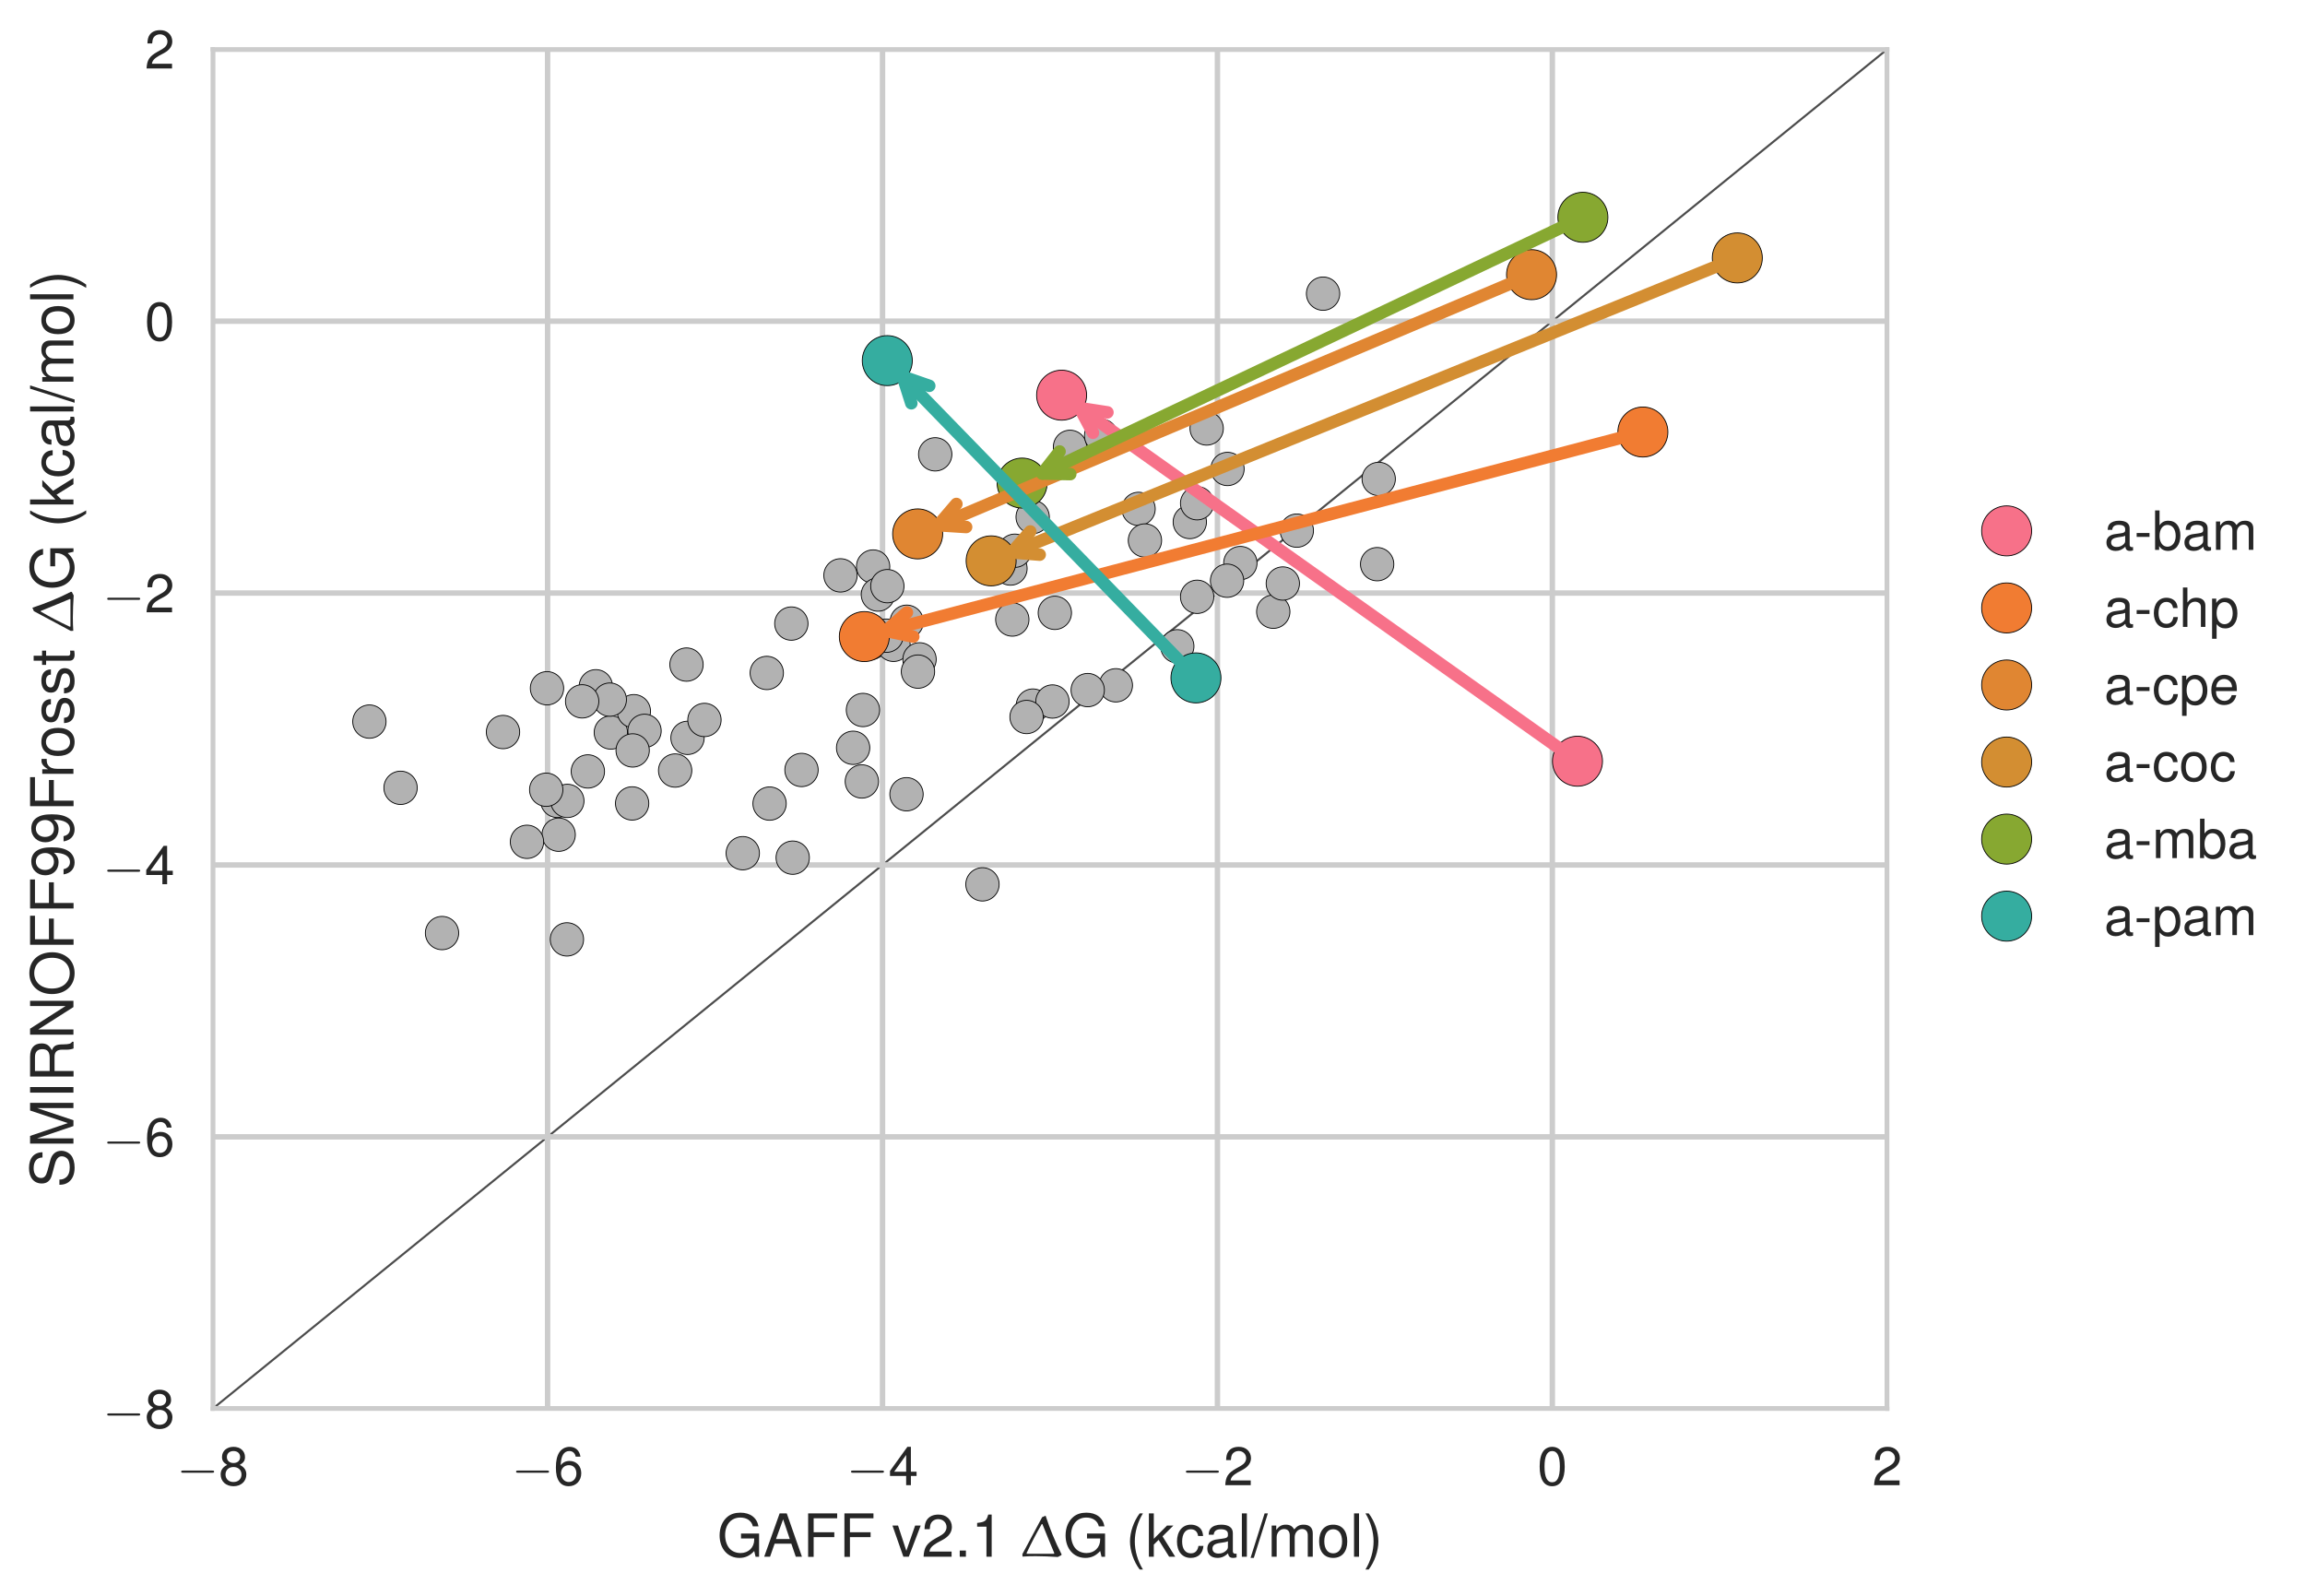 <?xml version="1.0" encoding="utf-8" standalone="no"?>
<!DOCTYPE svg PUBLIC "-//W3C//DTD SVG 1.1//EN"
  "http://www.w3.org/Graphics/SVG/1.1/DTD/svg11.dtd">
<!-- Created with matplotlib (http://matplotlib.org/) -->
<svg height="383pt" version="1.1" viewBox="0 0 553 383" width="553pt" xmlns="http://www.w3.org/2000/svg" xmlns:xlink="http://www.w3.org/1999/xlink">
 <defs>
  <style type="text/css">
*{stroke-linecap:butt;stroke-linejoin:round;}
  </style>
 </defs>
 <g id="figure_1">
  <g id="patch_1">
   <path d="M 0 383.709 
L 553.923 383.709 
L 553.923 0 
L 0 0 
z
" style="fill:#ffffff;"/>
  </g>
  <g id="axes_1">
   <g id="patch_2">
    <path d="M 51.023 337.974 
L 452.783 337.974 
L 452.783 11.814 
L 51.023 11.814 
z
" style="fill:#ffffff;"/>
   </g>
   <g id="line2d_1">
    <path clip-path="url(#p065408e03b)" d="M -1 380.208 
L 468.567 -1 
" style="fill:none;stroke:#4c4c4c;stroke-linecap:round;stroke-width:0.5;"/>
   </g>
   <g id="matplotlib.axis_1">
    <g id="xtick_1">
     <g id="line2d_2">
      <path clip-path="url(#p065408e03b)" d="M 51.023 337.974 
L 51.023 11.814 
" style="fill:none;stroke:#cccccc;stroke-linecap:round;stroke-width:1.3;"/>
     </g>
     <g id="line2d_3"/>
     <g id="text_1">
      <!-- $-8$ -->
      <defs>
       <path d="M 65.906 23 
C 67.594 23 69.406 23 69.406 25 
C 69.406 27 67.594 27 65.906 27 
L 11.797 27 
C 10.094 27 8.297 27 8.297 25 
C 8.297 23 10.094 23 11.797 23 
z
" id="CMSY10-0"/>
       <path d="M 39.094 37.484 
C 46.406 41.875 48.797 45.469 48.797 52.156 
C 48.797 63.219 40.094 71 27.5 71 
C 15 71 6.203 63.219 6.203 52.156 
C 6.203 45.578 8.594 41.984 15.797 37.484 
C 7.703 33.594 3.703 27.719 3.703 19.938 
C 3.703 6.969 13.5 -2 27.5 -2 
C 41.5 -2 51.297 6.984 51.297 19.844 
C 51.297 27.719 47.297 33.594 39.094 37.484 
z
M 27.5 63.188 
C 35 63.188 39.797 58.812 39.797 51.953 
C 39.797 45.375 34.906 41 27.5 41 
C 20.094 41 15.203 45.375 15.203 52.047 
C 15.203 58.812 20.094 63.188 27.5 63.188 
z
M 27.5 33.578 
C 36.297 33.578 42.297 28 42.297 19.734 
C 42.297 11.391 36.297 5.812 27.297 5.812 
C 18.703 5.812 12.703 11.484 12.703 19.734 
C 12.703 28 18.703 33.578 27.5 33.578 
z
" id="Nimbus_Sans_L_Regular-56"/>
      </defs>
      <g style="fill:#262626;" transform="translate(42.386 356.302)scale(0.13 -0.13)">
       <use transform="scale(0.996)" xlink:href="#CMSY10-0"/>
       <use transform="translate(77.487 0)scale(0.996)" xlink:href="#Nimbus_Sans_L_Regular-56"/>
      </g>
     </g>
    </g>
    <g id="xtick_2">
     <g id="line2d_4">
      <path clip-path="url(#p065408e03b)" d="M 131.375 337.974 
L 131.375 11.814 
" style="fill:none;stroke:#cccccc;stroke-linecap:round;stroke-width:1.3;"/>
     </g>
     <g id="line2d_5"/>
     <g id="text_2">
      <!-- $-6$ -->
      <defs>
       <path d="M 49.797 52.844 
C 48.094 64.234 40.5 71 29.703 71 
C 21.906 71 14.906 67.219 10.703 60.938 
C 6.297 54.062 4.297 45.375 4.297 32.516 
C 4.297 20.641 6.094 13.062 10.297 6.781 
C 14.094 1.078 20.297 -2 28.094 -2 
C 41.594 -2 51.297 8.094 51.297 22.109 
C 51.297 35.438 42.297 44.812 29.594 44.812 
C 22.594 44.812 17.094 42.109 13.297 36.906 
C 13.406 53.812 19 63.188 29.094 63.188 
C 35.297 63.188 39.594 59.422 41 52.844 
z
M 28.5 37 
C 37 37 42.297 31.031 42.297 21.406 
C 42.297 12.391 36.297 5.812 28.203 5.812 
C 20 5.812 13.797 12.703 13.797 21.906 
C 13.797 30.828 19.797 37 28.5 37 
z
" id="Nimbus_Sans_L_Regular-54"/>
      </defs>
      <g style="fill:#262626;" transform="translate(122.738 356.302)scale(0.13 -0.13)">
       <use transform="scale(0.996)" xlink:href="#CMSY10-0"/>
       <use transform="translate(77.487 0)scale(0.996)" xlink:href="#Nimbus_Sans_L_Regular-54"/>
      </g>
     </g>
    </g>
    <g id="xtick_3">
     <g id="line2d_6">
      <path clip-path="url(#p065408e03b)" d="M 211.727 337.974 
L 211.727 11.814 
" style="fill:none;stroke:#cccccc;stroke-linecap:round;stroke-width:1.3;"/>
     </g>
     <g id="line2d_7"/>
     <g id="text_3">
      <!-- $-4$ -->
      <defs>
       <path d="M 32.703 17 
L 32.703 0 
L 41.5 0 
L 41.5 17 
L 52 17 
L 52 24.906 
L 41.5 24.906 
L 41.5 71.016 
L 35 71.016 
L 2.797 26.312 
L 2.797 17 
z
M 32.703 24.906 
L 10.5 24.906 
L 32.703 55.984 
z
" id="Nimbus_Sans_L_Regular-52"/>
      </defs>
      <g style="fill:#262626;" transform="translate(203.09 356.302)scale(0.13 -0.13)">
       <use transform="scale(0.996)" xlink:href="#CMSY10-0"/>
       <use transform="translate(77.487 0)scale(0.996)" xlink:href="#Nimbus_Sans_L_Regular-52"/>
      </g>
     </g>
    </g>
    <g id="xtick_4">
     <g id="line2d_8">
      <path clip-path="url(#p065408e03b)" d="M 292.079 337.974 
L 292.079 11.814 
" style="fill:none;stroke:#cccccc;stroke-linecap:round;stroke-width:1.3;"/>
     </g>
     <g id="line2d_9"/>
     <g id="text_4">
      <!-- $-2$ -->
      <defs>
       <path d="M 50.594 8.719 
L 13.297 8.719 
C 14.203 14.531 17.406 18.234 26.094 23.344 
L 36.094 28.75 
C 46 34.156 51.094 41.453 51.094 50.172 
C 51.094 56.078 48.703 61.594 44.5 65.391 
C 40.297 69.203 35.094 71 28.406 71 
C 19.406 71 12.703 67.797 8.797 61.797 
C 6.297 57.984 5.203 53.578 5 46.359 
L 13.797 46.359 
C 14.094 51.172 14.703 54.078 15.906 56.375 
C 18.203 60.688 22.797 63.297 28.094 63.297 
C 36.094 63.297 42.094 57.578 42.094 49.969 
C 42.094 44.359 38.797 39.547 32.5 35.953 
L 23.297 30.75 
C 8.5 22.344 4.203 15.625 3.406 0 
L 50.594 0 
z
" id="Nimbus_Sans_L_Regular-50"/>
      </defs>
      <g style="fill:#262626;" transform="translate(283.442 356.302)scale(0.13 -0.13)">
       <use transform="scale(0.996)" xlink:href="#CMSY10-0"/>
       <use transform="translate(77.487 0)scale(0.996)" xlink:href="#Nimbus_Sans_L_Regular-50"/>
      </g>
     </g>
    </g>
    <g id="xtick_5">
     <g id="line2d_10">
      <path clip-path="url(#p065408e03b)" d="M 372.431 337.974 
L 372.431 11.814 
" style="fill:none;stroke:#cccccc;stroke-linecap:round;stroke-width:1.3;"/>
     </g>
     <g id="line2d_11"/>
     <g id="text_5">
      <!-- $0$ -->
      <defs>
       <path d="M 27.5 71 
C 20.906 71 14.906 68.125 11.203 63.219 
C 6.594 57.047 4.297 47.562 4.297 34.5 
C 4.297 10.672 12.297 -2 27.5 -2 
C 42.5 -2 50.703 10.672 50.703 33.906 
C 50.703 47.656 48.5 56.844 43.797 63.219 
C 40.094 68.219 34.203 71 27.5 71 
z
M 27.5 63.188 
C 37 63.188 41.703 53.625 41.703 34.703 
C 41.703 14.672 37.094 5.312 27.297 5.312 
C 18 5.312 13.297 15.078 13.297 34.406 
C 13.297 53.719 18 63.188 27.5 63.188 
z
" id="Nimbus_Sans_L_Regular-48"/>
      </defs>
      <g style="fill:#262626;" transform="translate(368.831 356.302)scale(0.13 -0.13)">
       <use transform="scale(0.996)" xlink:href="#Nimbus_Sans_L_Regular-48"/>
      </g>
     </g>
    </g>
    <g id="xtick_6">
     <g id="line2d_12">
      <path clip-path="url(#p065408e03b)" d="M 452.783 337.974 
L 452.783 11.814 
" style="fill:none;stroke:#cccccc;stroke-linecap:round;stroke-width:1.3;"/>
     </g>
     <g id="line2d_13"/>
     <g id="text_6">
      <!-- $2$ -->
      <g style="fill:#262626;" transform="translate(449.183 356.302)scale(0.13 -0.13)">
       <use transform="scale(0.996)" xlink:href="#Nimbus_Sans_L_Regular-50"/>
      </g>
     </g>
    </g>
    <g id="text_7">
     <!-- GAFF v2.1 $\Delta$G (kcal/mol) -->
     <defs>
      <path d="M 70.906 39 
L 40.5 39 
L 40.5 30.797 
L 62.703 30.797 
L 62.703 28.766 
C 62.703 15.672 53.094 6.203 39.797 6.203 
C 32.406 6.203 25.703 8.891 21.406 13.594 
C 16.594 18.766 13.703 27.438 13.703 36.406 
C 13.703 54.234 23.906 66 39.297 66 
C 50.406 66 58.406 60.375 60.406 51.125 
L 69.906 51.125 
C 67.297 65.797 56.094 74.219 39.406 74.219 
C 30.5 74.219 23.297 71.922 17.594 67.234 
C 9.203 60.25 4.406 48.984 4.406 35.906 
C 4.406 13.562 18.094 -2 37.797 -2 
C 47.703 -2 55.594 1.703 62.703 9.625 
L 65 -0.109 
L 70.906 -0.109 
z
" id="Nimbus_Sans_L_Regular-71"/>
      <path d="M 47.406 22 
L 54.906 0 
L 65.297 0 
L 39.703 73 
L 27.703 73 
L 1.703 0 
L 11.594 0 
L 19.297 22 
z
M 44.797 29.812 
L 21.594 29.812 
L 33.594 63 
z
" id="Nimbus_Sans_L_Regular-65"/>
      <path d="M 18.297 33 
L 53.094 33 
L 53.094 41.219 
L 18.297 41.219 
L 18.297 64.781 
L 57.906 64.781 
L 57.906 73 
L 9 73 
L 9 -0.219 
L 18.297 -0.219 
z
" id="Nimbus_Sans_L_Regular-70"/>
      <path d="M 28.5 0 
L 48.594 52.5 
L 39.203 52.5 
L 24.406 9.922 
L 10.406 52.5 
L 1 52.5 
L 19.406 0 
z
" id="Nimbus_Sans_L_Regular-118"/>
      <path d="M 19.094 10.422 
L 8.703 10.422 
L 8.703 0 
L 19.094 0 
z
" id="Nimbus_Sans_L_Regular-46"/>
      <path d="M 25.906 50.594 
L 25.906 0 
L 34.703 0 
L 34.703 71.016 
L 28.906 71.016 
C 25.797 60.109 23.797 58.609 10.203 56.906 
L 10.203 50.594 
z
" id="Nimbus_Sans_L_Regular-49"/>
      <path d="M 36.297 66.625 
L 3 4.406 
L 3.203 0.234 
C 10.5 0.734 17.906 0.938 25.297 0.938 
C 37.797 0.938 50.203 0.328 62.703 -0.453 
L 68.797 2.719 
L 68.906 4.312 
C 58.094 25.078 49.5 46.859 42.094 69.109 
z
M 56.203 5 
C 44.5 5 32.703 5 20.906 5 
C 17.406 5 13.906 5 10.406 5 
L 10.094 6.188 
C 18.094 23.031 26.094 38.656 35.594 55 
L 36.703 55 
C 36.703 54.906 52.703 15.219 56.797 5.891 
z
" id="EURM10-1"/>
      <path d="M 23.594 73 
C 13.594 59.844 7.297 41.562 7.297 25.797 
C 7.297 9.938 13.594 -8.344 23.594 -21.5 
L 29.094 -21.5 
C 20.297 -7.141 15.406 9.734 15.406 25.797 
C 15.406 41.766 20.297 58.734 29.094 73 
z
" id="Nimbus_Sans_L_Regular-40"/>
      <path d="M 14.094 73 
L 5.797 73 
L 5.797 -0.031 
L 14.094 -0.031 
L 14.094 20.406 
L 22.203 28.422 
L 39.906 -0.031 
L 50.203 -0.031 
L 28.797 34.328 
L 47 52.453 
L 36.297 52.453 
L 14.094 30.219 
z
" id="Nimbus_Sans_L_Regular-107"/>
      <path d="M 47.094 34.938 
C 46.703 40.031 45.594 43.328 43.594 46.219 
C 40 51.109 33.703 54 26.406 54 
C 12.297 54 3.094 42.844 3.094 25.5 
C 3.094 8.656 12.094 -2 26.297 -2 
C 38.797 -2 46.703 5.469 47.703 18.234 
L 39.297 18.234 
C 37.906 9.875 33.594 5.703 26.5 5.703 
C 17.297 5.703 11.797 13.172 11.797 25.5 
C 11.797 38.531 17.203 46.281 26.297 46.281 
C 33.297 46.281 37.703 42.203 38.703 34.938 
z
" id="Nimbus_Sans_L_Regular-99"/>
      <path d="M 53.5 5.203 
C 52.594 5 52.203 5 51.703 5 
C 48.797 5 47.203 6.484 47.203 9.078 
L 47.203 39.766 
C 47.203 49.016 40.406 54 27.5 54 
C 19.906 54 13.594 51.812 10.094 47.906 
C 7.703 45.203 6.703 42.219 6.5 37.031 
L 14.906 37.031 
C 15.594 43.391 19.406 46.281 27.203 46.281 
C 34.703 46.281 38.906 43.484 38.906 38.516 
L 38.906 36.328 
C 38.906 32.828 36.797 31.344 30.203 30.547 
C 18.406 29.062 16.594 28.656 13.406 27.359 
C 7.297 24.875 4.203 20.188 4.203 13.422 
C 4.203 3.969 10.797 -2 21.406 -2 
C 28 -2 33.297 0.297 39.203 5.703 
C 39.797 0.391 42.406 -2 47.797 -2 
C 49.5 -2 50.797 -1.812 53.5 -1.094 
z
M 38.906 16.75 
C 38.906 13.953 38.094 12.266 35.594 9.984 
C 32.203 6.891 28.094 5.312 23.203 5.312 
C 16.703 5.312 12.906 8.391 12.906 13.656 
C 12.906 19.141 16.594 21.922 25.5 23.219 
C 34.297 24.406 36.094 24.812 38.906 26.094 
z
" id="Nimbus_Sans_L_Regular-97"/>
      <path d="M 15.203 73 
L 6.797 73 
L 6.797 -0.031 
L 15.203 -0.031 
z
" id="Nimbus_Sans_L_Regular-108"/>
      <path d="M 22.906 73 
L -0.797 -2 
L 4.703 -2 
L 28.406 73 
z
" id="Nimbus_Sans_L_Regular-47"/>
      <path d="M 7 52.484 
L 7 0 
L 15.406 0 
L 15.406 32.953 
C 15.406 40.578 20.906 46.688 27.703 46.688 
C 33.906 46.688 37.406 42.875 37.406 36.156 
L 37.406 0 
L 45.797 0 
L 45.797 32.953 
C 45.797 40.578 51.297 46.688 58.094 46.688 
C 64.203 46.688 67.797 42.781 67.797 36.156 
L 67.797 0 
L 76.203 0 
L 76.203 39.375 
C 76.203 48.781 70.797 54 61 54 
C 54 54 49.797 51.891 44.906 45.984 
C 41.797 51.594 37.594 54 30.797 54 
C 23.797 54 19.203 51.391 14.703 45.078 
L 14.703 52.484 
z
" id="Nimbus_Sans_L_Regular-109"/>
      <path d="M 27.203 54 
C 12.5 54 3.594 43.531 3.594 25.984 
C 3.594 8.453 12.406 -2 27.297 -2 
C 42 -2 51 8.453 51 25.594 
C 51 43.625 42.297 54 27.203 54 
z
M 27.297 46.281 
C 36.703 46.281 42.297 38.625 42.297 25.703 
C 42.297 13.453 36.5 5.703 27.297 5.703 
C 18 5.703 12.297 13.359 12.297 25.984 
C 12.297 38.531 18 46.281 27.297 46.281 
z
" id="Nimbus_Sans_L_Regular-111"/>
      <path d="M 9.297 -21.5 
C 19.297 -8.344 25.594 9.938 25.594 25.688 
C 25.594 41.562 19.297 59.844 9.297 73 
L 3.797 73 
C 12.594 58.641 17.5 41.766 17.5 25.688 
C 17.5 9.734 12.594 -7.25 3.797 -21.5 
z
" id="Nimbus_Sans_L_Regular-41"/>
     </defs>
     <g style="fill:#262626;" transform="translate(172.014 373.475)scale(0.143 -0.143)">
      <use transform="scale(0.996)" xlink:href="#Nimbus_Sans_L_Regular-71"/>
      <use transform="translate(77.508 0)scale(0.996)" xlink:href="#Nimbus_Sans_L_Regular-65"/>
      <use transform="translate(143.958 0)scale(0.996)" xlink:href="#Nimbus_Sans_L_Regular-70"/>
      <use transform="translate(204.83 0)scale(0.996)" xlink:href="#Nimbus_Sans_L_Regular-70"/>
      <use transform="translate(293.397 0)scale(0.996)" xlink:href="#Nimbus_Sans_L_Regular-118"/>
      <use transform="translate(343.21 0)scale(0.996)" xlink:href="#Nimbus_Sans_L_Regular-50"/>
      <use transform="translate(398.602 0)scale(0.996)" xlink:href="#Nimbus_Sans_L_Regular-46"/>
      <use transform="translate(426.297 0)scale(0.996)" xlink:href="#Nimbus_Sans_L_Regular-49"/>
      <use transform="translate(509.384 0)scale(0.996)" xlink:href="#EURM10-1"/>
      <use transform="translate(580.445 0)scale(0.996)" xlink:href="#Nimbus_Sans_L_Regular-71"/>
      <use transform="translate(685.649 0)scale(0.996)" xlink:href="#Nimbus_Sans_L_Regular-40"/>
      <use transform="translate(718.824 0)scale(0.996)" xlink:href="#Nimbus_Sans_L_Regular-107"/>
      <use transform="translate(768.637 0)scale(0.996)" xlink:href="#Nimbus_Sans_L_Regular-99"/>
      <use transform="translate(818.451 0)scale(0.996)" xlink:href="#Nimbus_Sans_L_Regular-97"/>
      <use transform="translate(873.842 0)scale(0.996)" xlink:href="#Nimbus_Sans_L_Regular-108"/>
      <use transform="translate(895.959 0)scale(0.996)" xlink:href="#Nimbus_Sans_L_Regular-47"/>
      <use transform="translate(923.654 0)scale(0.996)" xlink:href="#Nimbus_Sans_L_Regular-109"/>
      <use transform="translate(1006.643 0)scale(0.996)" xlink:href="#Nimbus_Sans_L_Regular-111"/>
      <use transform="translate(1062.034 0)scale(0.996)" xlink:href="#Nimbus_Sans_L_Regular-108"/>
      <use transform="translate(1084.151 0)scale(0.996)" xlink:href="#Nimbus_Sans_L_Regular-41"/>
     </g>
    </g>
   </g>
   <g id="matplotlib.axis_2">
    <g id="ytick_1">
     <g id="line2d_14">
      <path clip-path="url(#p065408e03b)" d="M 51.023 337.974 
L 452.783 337.974 
" style="fill:none;stroke:#cccccc;stroke-linecap:round;stroke-width:1.3;"/>
     </g>
     <g id="line2d_15"/>
     <g id="text_8">
      <!-- $-8$ -->
      <g style="fill:#262626;" transform="translate(24.649 342.588)scale(0.13 -0.13)">
       <use transform="scale(0.996)" xlink:href="#CMSY10-0"/>
       <use transform="translate(77.487 0)scale(0.996)" xlink:href="#Nimbus_Sans_L_Regular-56"/>
      </g>
     </g>
    </g>
    <g id="ytick_2">
     <g id="line2d_16">
      <path clip-path="url(#p065408e03b)" d="M 51.023 272.742 
L 452.783 272.742 
" style="fill:none;stroke:#cccccc;stroke-linecap:round;stroke-width:1.3;"/>
     </g>
     <g id="line2d_17"/>
     <g id="text_9">
      <!-- $-6$ -->
      <g style="fill:#262626;" transform="translate(24.649 277.356)scale(0.13 -0.13)">
       <use transform="scale(0.996)" xlink:href="#CMSY10-0"/>
       <use transform="translate(77.487 0)scale(0.996)" xlink:href="#Nimbus_Sans_L_Regular-54"/>
      </g>
     </g>
    </g>
    <g id="ytick_3">
     <g id="line2d_18">
      <path clip-path="url(#p065408e03b)" d="M 51.023 207.51 
L 452.783 207.51 
" style="fill:none;stroke:#cccccc;stroke-linecap:round;stroke-width:1.3;"/>
     </g>
     <g id="line2d_19"/>
     <g id="text_10">
      <!-- $-4$ -->
      <g style="fill:#262626;" transform="translate(24.649 212.124)scale(0.13 -0.13)">
       <use transform="scale(0.996)" xlink:href="#CMSY10-0"/>
       <use transform="translate(77.487 0)scale(0.996)" xlink:href="#Nimbus_Sans_L_Regular-52"/>
      </g>
     </g>
    </g>
    <g id="ytick_4">
     <g id="line2d_20">
      <path clip-path="url(#p065408e03b)" d="M 51.023 142.278 
L 452.783 142.278 
" style="fill:none;stroke:#cccccc;stroke-linecap:round;stroke-width:1.3;"/>
     </g>
     <g id="line2d_21"/>
     <g id="text_11">
      <!-- $-2$ -->
      <g style="fill:#262626;" transform="translate(24.649 146.892)scale(0.13 -0.13)">
       <use transform="scale(0.996)" xlink:href="#CMSY10-0"/>
       <use transform="translate(77.487 0)scale(0.996)" xlink:href="#Nimbus_Sans_L_Regular-50"/>
      </g>
     </g>
    </g>
    <g id="ytick_5">
     <g id="line2d_22">
      <path clip-path="url(#p065408e03b)" d="M 51.023 77.046 
L 452.783 77.046 
" style="fill:none;stroke:#cccccc;stroke-linecap:round;stroke-width:1.3;"/>
     </g>
     <g id="line2d_23"/>
     <g id="text_12">
      <!-- $0$ -->
      <g style="fill:#262626;" transform="translate(34.722 81.66)scale(0.13 -0.13)">
       <use transform="scale(0.996)" xlink:href="#Nimbus_Sans_L_Regular-48"/>
      </g>
     </g>
    </g>
    <g id="ytick_6">
     <g id="line2d_24">
      <path clip-path="url(#p065408e03b)" d="M 51.023 11.814 
L 452.783 11.814 
" style="fill:none;stroke:#cccccc;stroke-linecap:round;stroke-width:1.3;"/>
     </g>
     <g id="line2d_25"/>
     <g id="text_13">
      <!-- $2$ -->
      <g style="fill:#262626;" transform="translate(34.722 16.428)scale(0.13 -0.13)">
       <use transform="scale(0.996)" xlink:href="#Nimbus_Sans_L_Regular-50"/>
      </g>
     </g>
    </g>
    <g id="text_14">
     <!-- SMIRNOFF99Frosst $\Delta$G (kcal/mol) -->
     <defs>
      <path d="M 59.594 52.109 
C 59.5 66.484 49.703 74.812 32.906 74.812 
C 16.906 74.812 7 66.562 7 53.281 
C 7 44.328 11.703 38.703 21.297 36.188 
L 39.406 31.359 
C 48.594 28.938 52.797 25.219 52.797 19.484 
C 52.797 15.547 50.703 11.531 47.594 9.328 
C 44.703 7.312 40.094 6.203 34.203 6.203 
C 26.297 6.203 20.906 8.125 17.406 12.344 
C 14.703 15.562 13.5 19.094 13.594 23.609 
L 4.797 23.609 
C 4.906 16.891 6.203 12.469 9.094 8.438 
C 14.094 1.609 22.5 -2 33.594 -2 
C 42.297 -2 49.406 0.016 54.094 3.625 
C 59 7.547 62.094 14.078 62.094 20.422 
C 62.094 29.469 56.5 36.109 46.594 38.828 
L 28.297 43.766 
C 19.5 46.172 16.297 48.984 16.297 54.625 
C 16.297 62.062 22.797 67 32.594 67 
C 44.203 67 50.703 61.672 50.797 52.109 
z
" id="Nimbus_Sans_L_Regular-83"/>
      <path d="M 46.797 -0.031 
L 67.297 61.172 
L 67.297 -0.031 
L 76.094 -0.031 
L 76.094 73 
L 63.203 73 
L 42 9.391 
L 20.406 73 
L 7.5 73 
L 7.5 -0.031 
L 16.297 -0.031 
L 16.297 61.172 
L 37 -0.031 
z
" id="Nimbus_Sans_L_Regular-77"/>
      <path d="M 19.406 73 
L 10 73 
L 10 -0.031 
L 19.406 -0.031 
z
" id="Nimbus_Sans_L_Regular-73"/>
      <path d="M 18.594 31.781 
L 42.594 31.781 
C 50.906 31.781 54.594 27.719 54.594 18.547 
L 54.5 11.906 
C 54.5 7.312 55.297 2.828 56.594 -0.219 
L 67.906 -0.219 
L 67.906 2.125 
C 64.406 4.562 63.703 7.219 63.5 17.078 
C 63.406 29.266 61.5 32.938 53.594 36.391 
C 61.797 40.359 65.094 45.406 65.094 53.656 
C 65.094 66.141 57.203 73 42.906 73 
L 9.297 73 
L 9.297 -0.219 
L 18.594 -0.219 
z
M 18.594 40 
L 18.594 64.781 
L 41.094 64.781 
C 46.297 64.781 49.297 64 51.594 62.016 
C 54.094 59.938 55.406 56.688 55.406 52.344 
C 55.406 43.844 51 40 41.094 40 
z
" id="Nimbus_Sans_L_Regular-82"/>
      <path d="M 64.594 73 
L 55.797 73 
L 55.797 13.297 
L 17.703 73 
L 7.594 73 
L 7.594 -0.031 
L 16.406 -0.031 
L 16.406 59.172 
L 54.094 -0.031 
L 64.594 -0.031 
z
" id="Nimbus_Sans_L_Regular-78"/>
      <path d="M 38.906 74.219 
C 18 74.219 3.797 58.844 3.797 36.109 
C 3.797 13.359 18 -2 39 -2 
C 47.797 -2 55.703 0.688 61.594 5.672 
C 69.5 12.359 74.203 23.625 74.203 35.5 
C 74.203 58.953 60.297 74.219 38.906 74.219 
z
M 38.906 66 
C 54.703 66 64.906 54.047 64.906 35.703 
C 64.906 18.172 54.406 6.203 39 6.203 
C 23.5 6.203 13.094 18.172 13.094 36.109 
C 13.094 54.047 23.5 66 38.906 66 
z
" id="Nimbus_Sans_L_Regular-79"/>
      <path d="M 5.297 16.625 
C 7 4.938 14.594 -2 25.406 -2 
C 33.203 -2 40.297 1.781 44.406 8.062 
C 48.906 14.938 50.906 23.625 50.906 36.484 
C 50.906 48.359 49.094 55.938 44.906 62.219 
C 41 67.922 34.797 71 27 71 
C 13.5 71 3.797 61.078 3.797 47.297 
C 3.797 34.219 12.797 25 25.594 25 
C 32.297 25 37.203 27.406 41.797 32.906 
C 41.703 15.484 36.094 5.812 26 5.812 
C 19.797 5.812 15.5 9.75 14.094 16.625 
z
M 26.906 63.297 
C 35.094 63.297 41.297 56.594 41.297 47.516 
C 41.297 38.922 35.203 32.812 26.594 32.812 
C 18.094 32.812 12.797 38.625 12.797 48 
C 12.797 56.875 18.797 63.297 26.906 63.297 
z
" id="Nimbus_Sans_L_Regular-57"/>
      <path d="M 6.906 52.484 
L 6.906 0 
L 15.297 0 
L 15.297 27.203 
C 15.297 34.703 17.203 39.609 21.203 42.5 
C 23.797 44.406 26.297 45 32.094 45 
L 32.094 53.625 
C 30.703 53.812 30 53.812 28.906 53.812 
C 23.5 53.812 19.406 50.625 14.594 42.906 
L 14.594 52.484 
z
" id="Nimbus_Sans_L_Regular-114"/>
      <path d="M 43.797 37.922 
C 43.703 48.203 36.906 54 24.797 54 
C 12.594 54 4.703 47.719 4.703 38.062 
C 4.703 29.891 8.906 26.016 21.297 23.031 
L 29.094 21.141 
C 34.906 19.734 37.203 17.656 37.203 13.875 
C 37.203 9 32.297 5.703 25 5.703 
C 20.5 5.703 16.703 7 14.594 9.188 
C 13.297 10.688 12.703 12.172 12.203 15.844 
L 3.406 15.844 
C 3.797 3.766 10.594 -2 24.297 -2 
C 37.5 -2 45.906 4.453 45.906 14.516 
C 45.906 22.281 41.5 26.578 31.094 29.062 
L 23.094 30.953 
C 16.297 32.531 13.406 34.734 13.406 38.406 
C 13.406 43.188 17.703 46.281 24.5 46.281 
C 31.203 46.281 34.797 43.391 35 37.922 
z
" id="Nimbus_Sans_L_Regular-115"/>
      <path d="M 25.406 52.812 
L 16.797 52.812 
L 16.797 67 
L 8.5 67 
L 8.5 52.812 
L 1.406 52.812 
L 1.406 46 
L 8.5 46 
L 8.5 6.312 
C 8.5 1 12.094 -2 18.594 -2 
C 20.594 -2 22.594 -1.812 25.406 -1.297 
L 25.406 5.719 
C 24.297 5.406 23 5.312 21.406 5.312 
C 17.797 5.312 16.797 6.312 16.797 10.016 
L 16.797 46 
L 25.406 46 
z
" id="Nimbus_Sans_L_Regular-116"/>
     </defs>
     <g style="fill:#262626;" transform="translate(17.614 284.928)rotate(-90)scale(0.143 -0.143)">
      <use transform="scale(0.996)" xlink:href="#Nimbus_Sans_L_Regular-83"/>
      <use transform="translate(66.45 0)scale(0.996)" xlink:href="#Nimbus_Sans_L_Regular-77"/>
      <use transform="translate(149.438 0)scale(0.996)" xlink:href="#Nimbus_Sans_L_Regular-73"/>
      <use transform="translate(177.134 0)scale(0.996)" xlink:href="#Nimbus_Sans_L_Regular-82"/>
      <use transform="translate(249.064 0)scale(0.996)" xlink:href="#Nimbus_Sans_L_Regular-78"/>
      <use transform="translate(320.994 0)scale(0.996)" xlink:href="#Nimbus_Sans_L_Regular-79"/>
      <use transform="translate(398.502 0)scale(0.996)" xlink:href="#Nimbus_Sans_L_Regular-70"/>
      <use transform="translate(459.374 0)scale(0.996)" xlink:href="#Nimbus_Sans_L_Regular-70"/>
      <use transform="translate(520.245 0)scale(0.996)" xlink:href="#Nimbus_Sans_L_Regular-57"/>
      <use transform="translate(575.637 0)scale(0.996)" xlink:href="#Nimbus_Sans_L_Regular-57"/>
      <use transform="translate(631.029 0)scale(0.996)" xlink:href="#Nimbus_Sans_L_Regular-70"/>
      <use transform="translate(687.417 0)scale(0.996)" xlink:href="#Nimbus_Sans_L_Regular-114"/>
      <use transform="translate(720.593 0)scale(0.996)" xlink:href="#Nimbus_Sans_L_Regular-111"/>
      <use transform="translate(775.984 0)scale(0.996)" xlink:href="#Nimbus_Sans_L_Regular-115"/>
      <use transform="translate(825.798 0)scale(0.996)" xlink:href="#Nimbus_Sans_L_Regular-115"/>
      <use transform="translate(875.611 0)scale(0.996)" xlink:href="#Nimbus_Sans_L_Regular-116"/>
      <use transform="translate(931.001 0)scale(0.996)" xlink:href="#EURM10-1"/>
      <use transform="translate(1002.063 0)scale(0.996)" xlink:href="#Nimbus_Sans_L_Regular-71"/>
      <use transform="translate(1107.266 0)scale(0.996)" xlink:href="#Nimbus_Sans_L_Regular-40"/>
      <use transform="translate(1140.442 0)scale(0.996)" xlink:href="#Nimbus_Sans_L_Regular-107"/>
      <use transform="translate(1190.255 0)scale(0.996)" xlink:href="#Nimbus_Sans_L_Regular-99"/>
      <use transform="translate(1240.068 0)scale(0.996)" xlink:href="#Nimbus_Sans_L_Regular-97"/>
      <use transform="translate(1295.46 0)scale(0.996)" xlink:href="#Nimbus_Sans_L_Regular-108"/>
      <use transform="translate(1317.577 0)scale(0.996)" xlink:href="#Nimbus_Sans_L_Regular-47"/>
      <use transform="translate(1345.272 0)scale(0.996)" xlink:href="#Nimbus_Sans_L_Regular-109"/>
      <use transform="translate(1428.26 0)scale(0.996)" xlink:href="#Nimbus_Sans_L_Regular-111"/>
      <use transform="translate(1483.652 0)scale(0.996)" xlink:href="#Nimbus_Sans_L_Regular-108"/>
      <use transform="translate(1505.769 0)scale(0.996)" xlink:href="#Nimbus_Sans_L_Regular-41"/>
     </g>
    </g>
   </g>
   <g id="line2d_26">
    <defs>
     <path d="M 0 4 
C 1.061 4 2.078 3.579 2.828 2.828 
C 3.579 2.078 4 1.061 4 0 
C 4 -1.061 3.579 -2.078 2.828 -2.828 
C 2.078 -3.579 1.061 -4 0 -4 
C -1.061 -4 -2.078 -3.579 -2.828 -2.828 
C -3.579 -2.078 -4 -1.061 -4 0 
C -4 1.061 -3.579 2.078 -2.828 2.828 
C -2.078 3.579 -1.061 4 0 4 
z
" id="m741dc91dbe" style="stroke:#000000;stroke-width:0.2;"/>
    </defs>
    <g clip-path="url(#p065408e03b)">
     <use style="fill:#b2b2b2;stroke:#000000;stroke-width:0.2;" x="317.422" xlink:href="#m741dc91dbe" y="70.452"/>
     <use style="fill:#b2b2b2;stroke:#000000;stroke-width:0.2;" x="247.751" xlink:href="#m741dc91dbe" y="124.039"/>
    </g>
   </g>
   <g id="line2d_27">
    <g clip-path="url(#p065408e03b)">
     <use style="fill:#b2b2b2;stroke:#000000;stroke-width:0.2;" x="289.495" xlink:href="#m741dc91dbe" y="102.796"/>
     <use style="fill:#b2b2b2;stroke:#000000;stroke-width:0.2;" x="224.368" xlink:href="#m741dc91dbe" y="108.998"/>
    </g>
   </g>
   <g id="line2d_28">
    <g clip-path="url(#p065408e03b)">
     <use style="fill:#b2b2b2;stroke:#000000;stroke-width:0.2;" x="146.548" xlink:href="#m741dc91dbe" y="175.737"/>
     <use style="fill:#b2b2b2;stroke:#000000;stroke-width:0.2;" x="134.029" xlink:href="#m741dc91dbe" y="200.256"/>
    </g>
   </g>
   <g id="line2d_29">
    <g clip-path="url(#p065408e03b)">
     <use style="fill:#b2b2b2;stroke:#000000;stroke-width:0.2;" x="152.069" xlink:href="#m741dc91dbe" y="170.627"/>
     <use style="fill:#b2b2b2;stroke:#000000;stroke-width:0.2;" x="217.481" xlink:href="#m741dc91dbe" y="190.549"/>
    </g>
   </g>
   <g id="line2d_30">
    <g clip-path="url(#p065408e03b)">
     <use style="fill:#b2b2b2;stroke:#000000;stroke-width:0.2;" x="183.959" xlink:href="#m741dc91dbe" y="161.448"/>
     <use style="fill:#b2b2b2;stroke:#000000;stroke-width:0.2;" x="164.946" xlink:href="#m741dc91dbe" y="177.019"/>
    </g>
   </g>
   <g id="line2d_31">
    <g clip-path="url(#p065408e03b)">
     <use style="fill:#b2b2b2;stroke:#000000;stroke-width:0.2;" x="209.473" xlink:href="#m741dc91dbe" y="135.915"/>
     <use style="fill:#b2b2b2;stroke:#000000;stroke-width:0.2;" x="164.701" xlink:href="#m741dc91dbe" y="159.44"/>
    </g>
   </g>
   <g id="line2d_32">
    <g clip-path="url(#p065408e03b)">
     <use style="fill:#b2b2b2;stroke:#000000;stroke-width:0.2;" x="208.852" xlink:href="#m741dc91dbe" y="154.283"/>
     <use style="fill:#b2b2b2;stroke:#000000;stroke-width:0.2;" x="189.853" xlink:href="#m741dc91dbe" y="149.6"/>
    </g>
   </g>
   <g id="line2d_33">
    <g clip-path="url(#p065408e03b)">
     <use style="fill:#b2b2b2;stroke:#000000;stroke-width:0.2;" x="131.231" xlink:href="#m741dc91dbe" y="165.122"/>
     <use style="fill:#b2b2b2;stroke:#000000;stroke-width:0.2;" x="178.203" xlink:href="#m741dc91dbe" y="204.692"/>
    </g>
   </g>
   <g id="line2d_34">
    <g clip-path="url(#p065408e03b)">
     <use style="fill:#b2b2b2;stroke:#000000;stroke-width:0.2;" x="214.361" xlink:href="#m741dc91dbe" y="154.701"/>
     <use style="fill:#b2b2b2;stroke:#000000;stroke-width:0.2;" x="256.713" xlink:href="#m741dc91dbe" y="107.204"/>
    </g>
   </g>
   <g id="line2d_35">
    <g clip-path="url(#p065408e03b)">
     <use style="fill:#b2b2b2;stroke:#000000;stroke-width:0.2;" x="169.006" xlink:href="#m741dc91dbe" y="172.722"/>
     <use style="fill:#b2b2b2;stroke:#000000;stroke-width:0.2;" x="126.429" xlink:href="#m741dc91dbe" y="201.962"/>
    </g>
   </g>
   <g id="line2d_36">
    <g clip-path="url(#p065408e03b)">
     <use style="fill:#b2b2b2;stroke:#000000;stroke-width:0.2;" x="210.621" xlink:href="#m741dc91dbe" y="142.642"/>
     <use style="fill:#b2b2b2;stroke:#000000;stroke-width:0.2;" x="151.657" xlink:href="#m741dc91dbe" y="192.751"/>
    </g>
   </g>
   <g id="line2d_37">
    <g clip-path="url(#p065408e03b)">
     <use style="fill:#b2b2b2;stroke:#000000;stroke-width:0.2;" x="190.182" xlink:href="#m741dc91dbe" y="205.765"/>
     <use style="fill:#b2b2b2;stroke:#000000;stroke-width:0.2;" x="154.632" xlink:href="#m741dc91dbe" y="175.343"/>
    </g>
   </g>
   <g id="line2d_38">
    <g clip-path="url(#p065408e03b)">
     <use style="fill:#b2b2b2;stroke:#000000;stroke-width:0.2;" x="330.398" xlink:href="#m741dc91dbe" y="135.349"/>
     <use style="fill:#b2b2b2;stroke:#000000;stroke-width:0.2;" x="264.17" xlink:href="#m741dc91dbe" y="104.523"/>
    </g>
   </g>
   <g id="line2d_39">
    <g clip-path="url(#p065408e03b)">
     <use style="fill:#b2b2b2;stroke:#000000;stroke-width:0.2;" x="133.698" xlink:href="#m741dc91dbe" y="192.134"/>
     <use style="fill:#b2b2b2;stroke:#000000;stroke-width:0.2;" x="106.048" xlink:href="#m741dc91dbe" y="223.849"/>
    </g>
   </g>
   <g id="line2d_40">
    <g clip-path="url(#p065408e03b)">
     <use style="fill:#b2b2b2;stroke:#000000;stroke-width:0.2;" x="136.012" xlink:href="#m741dc91dbe" y="225.368"/>
     <use style="fill:#b2b2b2;stroke:#000000;stroke-width:0.2;" x="96.102" xlink:href="#m741dc91dbe" y="189.005"/>
    </g>
   </g>
   <g id="line2d_41">
    <g clip-path="url(#p065408e03b)">
     <use style="fill:#b2b2b2;stroke:#000000;stroke-width:0.2;" x="242.423" xlink:href="#m741dc91dbe" y="136.4"/>
     <use style="fill:#b2b2b2;stroke:#000000;stroke-width:0.2;" x="212.7" xlink:href="#m741dc91dbe" y="152.506"/>
    </g>
   </g>
   <g id="line2d_42">
    <g clip-path="url(#p065408e03b)">
     <use style="fill:#b2b2b2;stroke:#000000;stroke-width:0.2;" x="297.577" xlink:href="#m741dc91dbe" y="135.085"/>
     <use style="fill:#b2b2b2;stroke:#000000;stroke-width:0.2;" x="330.768" xlink:href="#m741dc91dbe" y="114.9"/>
    </g>
   </g>
   <g id="line2d_43">
    <g clip-path="url(#p065408e03b)">
     <use style="fill:#b2b2b2;stroke:#000000;stroke-width:0.2;" x="285.449" xlink:href="#m741dc91dbe" y="125.238"/>
     <use style="fill:#b2b2b2;stroke:#000000;stroke-width:0.2;" x="273.157" xlink:href="#m741dc91dbe" y="122.089"/>
    </g>
   </g>
   <g id="line2d_44">
    <g clip-path="url(#p065408e03b)">
     <use style="fill:#b2b2b2;stroke:#000000;stroke-width:0.2;" x="120.679" xlink:href="#m741dc91dbe" y="175.624"/>
     <use style="fill:#b2b2b2;stroke:#000000;stroke-width:0.2;" x="142.951" xlink:href="#m741dc91dbe" y="164.649"/>
    </g>
   </g>
   <g id="line2d_45">
    <g clip-path="url(#p065408e03b)">
     <use style="fill:#b2b2b2;stroke:#000000;stroke-width:0.2;" x="88.625" xlink:href="#m741dc91dbe" y="173.119"/>
     <use style="fill:#b2b2b2;stroke:#000000;stroke-width:0.2;" x="136.111" xlink:href="#m741dc91dbe" y="192.146"/>
    </g>
   </g>
   <g id="line2d_46">
    <g clip-path="url(#p065408e03b)">
     <use style="fill:#b2b2b2;stroke:#000000;stroke-width:0.2;" x="201.645" xlink:href="#m741dc91dbe" y="138.035"/>
     <use style="fill:#b2b2b2;stroke:#000000;stroke-width:0.2;" x="212.886" xlink:href="#m741dc91dbe" y="140.624"/>
    </g>
   </g>
   <g id="line2d_47">
    <g clip-path="url(#p065408e03b)">
     <use style="fill:#b2b2b2;stroke:#000000;stroke-width:0.2;" x="242.865" xlink:href="#m741dc91dbe" y="148.629"/>
     <use style="fill:#b2b2b2;stroke:#000000;stroke-width:0.2;" x="287.208" xlink:href="#m741dc91dbe" y="120.729"/>
    </g>
   </g>
   <g id="line2d_48">
    <g clip-path="url(#p065408e03b)">
     <use style="fill:#b2b2b2;stroke:#000000;stroke-width:0.2;" x="206.769" xlink:href="#m741dc91dbe" y="187.481"/>
     <use style="fill:#b2b2b2;stroke:#000000;stroke-width:0.2;" x="217.538" xlink:href="#m741dc91dbe" y="149.162"/>
    </g>
   </g>
   <g id="line2d_49">
    <g clip-path="url(#p065408e03b)">
     <use style="fill:#b2b2b2;stroke:#000000;stroke-width:0.2;" x="243.466" xlink:href="#m741dc91dbe" y="132.127"/>
     <use style="fill:#b2b2b2;stroke:#000000;stroke-width:0.2;" x="247.796" xlink:href="#m741dc91dbe" y="169.279"/>
    </g>
   </g>
   <g id="line2d_50">
    <g clip-path="url(#p065408e03b)">
     <use style="fill:#b2b2b2;stroke:#000000;stroke-width:0.2;" x="146.297" xlink:href="#m741dc91dbe" y="167.85"/>
     <use style="fill:#b2b2b2;stroke:#000000;stroke-width:0.2;" x="139.665" xlink:href="#m741dc91dbe" y="168.264"/>
    </g>
   </g>
   <g id="line2d_51">
    <g clip-path="url(#p065408e03b)">
     <use style="fill:#b2b2b2;stroke:#000000;stroke-width:0.2;" x="141.035" xlink:href="#m741dc91dbe" y="185.077"/>
     <use style="fill:#b2b2b2;stroke:#000000;stroke-width:0.2;" x="131.042" xlink:href="#m741dc91dbe" y="189.464"/>
    </g>
   </g>
   <g id="line2d_52">
    <g clip-path="url(#p065408e03b)">
     <use style="fill:#b2b2b2;stroke:#000000;stroke-width:0.2;" x="151.784" xlink:href="#m741dc91dbe" y="180.036"/>
     <use style="fill:#b2b2b2;stroke:#000000;stroke-width:0.2;" x="192.292" xlink:href="#m741dc91dbe" y="184.726"/>
    </g>
   </g>
   <g id="line2d_53">
    <g clip-path="url(#p065408e03b)">
     <use style="fill:#b2b2b2;stroke:#000000;stroke-width:0.2;" x="220.61" xlink:href="#m741dc91dbe" y="158.186"/>
     <use style="fill:#b2b2b2;stroke:#000000;stroke-width:0.2;" x="294.388" xlink:href="#m741dc91dbe" y="139.318"/>
    </g>
   </g>
   <g id="line2d_54">
    <g clip-path="url(#p065408e03b)">
     <use style="fill:#b2b2b2;stroke:#000000;stroke-width:0.2;" x="267.706" xlink:href="#m741dc91dbe" y="164.414"/>
     <use style="fill:#b2b2b2;stroke:#000000;stroke-width:0.2;" x="287.208" xlink:href="#m741dc91dbe" y="143.18"/>
    </g>
   </g>
   <g id="line2d_55">
    <g clip-path="url(#p065408e03b)">
     <use style="fill:#b2b2b2;stroke:#000000;stroke-width:0.2;" x="282.446" xlink:href="#m741dc91dbe" y="155.053"/>
     <use style="fill:#b2b2b2;stroke:#000000;stroke-width:0.2;" x="235.708" xlink:href="#m741dc91dbe" y="212.167"/>
    </g>
   </g>
   <g id="line2d_56">
    <g clip-path="url(#p065408e03b)">
     <use style="fill:#b2b2b2;stroke:#000000;stroke-width:0.2;" x="260.959" xlink:href="#m741dc91dbe" y="165.56"/>
     <use style="fill:#b2b2b2;stroke:#000000;stroke-width:0.2;" x="305.473" xlink:href="#m741dc91dbe" y="146.76"/>
    </g>
   </g>
   <g id="line2d_57">
    <g clip-path="url(#p065408e03b)">
     <use style="fill:#b2b2b2;stroke:#000000;stroke-width:0.2;" x="252.5" xlink:href="#m741dc91dbe" y="168.302"/>
     <use style="fill:#b2b2b2;stroke:#000000;stroke-width:0.2;" x="274.687" xlink:href="#m741dc91dbe" y="129.667"/>
    </g>
   </g>
   <g id="line2d_58">
    <g clip-path="url(#p065408e03b)">
     <use style="fill:#b2b2b2;stroke:#000000;stroke-width:0.2;" x="161.975" xlink:href="#m741dc91dbe" y="184.861"/>
     <use style="fill:#b2b2b2;stroke:#000000;stroke-width:0.2;" x="207.032" xlink:href="#m741dc91dbe" y="170.335"/>
    </g>
   </g>
   <g id="line2d_59">
    <g clip-path="url(#p065408e03b)">
     <use style="fill:#b2b2b2;stroke:#000000;stroke-width:0.2;" x="204.674" xlink:href="#m741dc91dbe" y="179.405"/>
     <use style="fill:#b2b2b2;stroke:#000000;stroke-width:0.2;" x="253.07" xlink:href="#m741dc91dbe" y="147.027"/>
    </g>
   </g>
   <g id="line2d_60">
    <g clip-path="url(#p065408e03b)">
     <use style="fill:#b2b2b2;stroke:#000000;stroke-width:0.2;" x="184.632" xlink:href="#m741dc91dbe" y="192.79"/>
     <use style="fill:#b2b2b2;stroke:#000000;stroke-width:0.2;" x="220.232" xlink:href="#m741dc91dbe" y="161.126"/>
    </g>
   </g>
   <g id="line2d_61">
    <g clip-path="url(#p065408e03b)">
     <use style="fill:#b2b2b2;stroke:#000000;stroke-width:0.2;" x="246.287" xlink:href="#m741dc91dbe" y="172.014"/>
     <use style="fill:#b2b2b2;stroke:#000000;stroke-width:0.2;" x="311.121" xlink:href="#m741dc91dbe" y="127.303"/>
    </g>
   </g>
   <g id="line2d_62">
    <g clip-path="url(#p065408e03b)">
     <use style="fill:#b2b2b2;stroke:#000000;stroke-width:0.2;" x="307.766" xlink:href="#m741dc91dbe" y="139.992"/>
     <use style="fill:#b2b2b2;stroke:#000000;stroke-width:0.2;" x="294.485" xlink:href="#m741dc91dbe" y="112.508"/>
    </g>
   </g>
   <g id="line2d_63">
    <path clip-path="url(#p065408e03b)" d="M 378.458 182.624 
L 254.694 94.807 
" style="fill:none;stroke:#f77189;stroke-linecap:round;stroke-width:2.275;"/>
   </g>
   <g id="line2d_64">
    <path clip-path="url(#p065408e03b)" d="M 394.147 103.644 
L 207.364 152.723 
" style="fill:none;stroke:#f17c32;stroke-linecap:round;stroke-width:2.275;"/>
   </g>
   <g id="line2d_65">
    <path clip-path="url(#p065408e03b)" d="M 367.442 65.896 
L 220.158 128.089 
" style="fill:none;stroke:#e08632;stroke-linecap:round;stroke-width:2.275;"/>
   </g>
   <g id="line2d_66">
    <path clip-path="url(#p065408e03b)" d="M 416.802 61.876 
L 237.787 134.557 
" style="fill:none;stroke:#d38e32;stroke-linecap:round;stroke-width:2.275;"/>
   </g>
   <g id="line2d_67">
    <path clip-path="url(#p065408e03b)" d="M 379.756 52.127 
L 245.223 115.897 
" style="fill:none;stroke:#87a831;stroke-linecap:round;stroke-width:2.275;"/>
   </g>
   <g id="line2d_68">
    <path clip-path="url(#p065408e03b)" d="M 286.926 162.634 
L 212.872 86.516 
" style="fill:none;stroke:#35ada0;stroke-linecap:round;stroke-width:2.275;"/>
   </g>
   <g id="line2d_69">
    <defs>
     <path d="M 0 6 
C 1.591 6 3.117 5.368 4.243 4.243 
C 5.368 3.117 6 1.591 6 0 
C 6 -1.591 5.368 -3.117 4.243 -4.243 
C 3.117 -5.368 1.591 -6 0 -6 
C -1.591 -6 -3.117 -5.368 -4.243 -4.243 
C -5.368 -3.117 -6 -1.591 -6 0 
C -6 1.591 -5.368 3.117 -4.243 4.243 
C -3.117 5.368 -1.591 6 0 6 
z
" id="mf011234973" style="stroke:#000000;stroke-width:0.2;"/>
    </defs>
    <g clip-path="url(#p065408e03b)">
     <use style="fill:#f77189;stroke:#000000;stroke-width:0.2;" x="378.458" xlink:href="#mf011234973" y="182.624"/>
     <use style="fill:#f77189;stroke:#000000;stroke-width:0.2;" x="254.694" xlink:href="#mf011234973" y="94.807"/>
    </g>
   </g>
   <g id="line2d_70">
    <defs>
     <path d="M 0 6 
C 1.591 6 3.117 5.368 4.243 4.243 
C 5.368 3.117 6 1.591 6 0 
C 6 -1.591 5.368 -3.117 4.243 -4.243 
C 3.117 -5.368 1.591 -6 0 -6 
C -1.591 -6 -3.117 -5.368 -4.243 -4.243 
C -5.368 -3.117 -6 -1.591 -6 0 
C -6 1.591 -5.368 3.117 -4.243 4.243 
C -3.117 5.368 -1.591 6 0 6 
z
" id="m4ce11ee780" style="stroke:#000000;stroke-width:0.2;"/>
    </defs>
    <g clip-path="url(#p065408e03b)">
     <use style="fill:#f17c32;stroke:#000000;stroke-width:0.2;" x="394.147" xlink:href="#m4ce11ee780" y="103.644"/>
     <use style="fill:#f17c32;stroke:#000000;stroke-width:0.2;" x="207.364" xlink:href="#m4ce11ee780" y="152.723"/>
    </g>
   </g>
   <g id="line2d_71">
    <defs>
     <path d="M 0 6 
C 1.591 6 3.117 5.368 4.243 4.243 
C 5.368 3.117 6 1.591 6 0 
C 6 -1.591 5.368 -3.117 4.243 -4.243 
C 3.117 -5.368 1.591 -6 0 -6 
C -1.591 -6 -3.117 -5.368 -4.243 -4.243 
C -5.368 -3.117 -6 -1.591 -6 0 
C -6 1.591 -5.368 3.117 -4.243 4.243 
C -3.117 5.368 -1.591 6 0 6 
z
" id="m3cfc4eb427" style="stroke:#000000;stroke-width:0.2;"/>
    </defs>
    <g clip-path="url(#p065408e03b)">
     <use style="fill:#e08632;stroke:#000000;stroke-width:0.2;" x="367.442" xlink:href="#m3cfc4eb427" y="65.896"/>
     <use style="fill:#e08632;stroke:#000000;stroke-width:0.2;" x="220.158" xlink:href="#m3cfc4eb427" y="128.089"/>
    </g>
   </g>
   <g id="line2d_72">
    <defs>
     <path d="M 0 6 
C 1.591 6 3.117 5.368 4.243 4.243 
C 5.368 3.117 6 1.591 6 0 
C 6 -1.591 5.368 -3.117 4.243 -4.243 
C 3.117 -5.368 1.591 -6 0 -6 
C -1.591 -6 -3.117 -5.368 -4.243 -4.243 
C -5.368 -3.117 -6 -1.591 -6 0 
C -6 1.591 -5.368 3.117 -4.243 4.243 
C -3.117 5.368 -1.591 6 0 6 
z
" id="m534087f11f" style="stroke:#000000;stroke-width:0.2;"/>
    </defs>
    <g clip-path="url(#p065408e03b)">
     <use style="fill:#d38e32;stroke:#000000;stroke-width:0.2;" x="416.802" xlink:href="#m534087f11f" y="61.876"/>
     <use style="fill:#d38e32;stroke:#000000;stroke-width:0.2;" x="237.787" xlink:href="#m534087f11f" y="134.557"/>
    </g>
   </g>
   <g id="line2d_73">
    <defs>
     <path d="M 0 6 
C 1.591 6 3.117 5.368 4.243 4.243 
C 5.368 3.117 6 1.591 6 0 
C 6 -1.591 5.368 -3.117 4.243 -4.243 
C 3.117 -5.368 1.591 -6 0 -6 
C -1.591 -6 -3.117 -5.368 -4.243 -4.243 
C -5.368 -3.117 -6 -1.591 -6 0 
C -6 1.591 -5.368 3.117 -4.243 4.243 
C -3.117 5.368 -1.591 6 0 6 
z
" id="mb76e761a6c" style="stroke:#000000;stroke-width:0.2;"/>
    </defs>
    <g clip-path="url(#p065408e03b)">
     <use style="fill:#87a831;stroke:#000000;stroke-width:0.2;" x="379.756" xlink:href="#mb76e761a6c" y="52.127"/>
     <use style="fill:#87a831;stroke:#000000;stroke-width:0.2;" x="245.223" xlink:href="#mb76e761a6c" y="115.897"/>
    </g>
   </g>
   <g id="line2d_74">
    <defs>
     <path d="M 0 6 
C 1.591 6 3.117 5.368 4.243 4.243 
C 5.368 3.117 6 1.591 6 0 
C 6 -1.591 5.368 -3.117 4.243 -4.243 
C 3.117 -5.368 1.591 -6 0 -6 
C -1.591 -6 -3.117 -5.368 -4.243 -4.243 
C -5.368 -3.117 -6 -1.591 -6 0 
C -6 1.591 -5.368 3.117 -4.243 4.243 
C -3.117 5.368 -1.591 6 0 6 
z
" id="m1d5bc91cd8" style="stroke:#000000;stroke-width:0.2;"/>
    </defs>
    <g clip-path="url(#p065408e03b)">
     <use style="fill:#35ada0;stroke:#000000;stroke-width:0.2;" x="286.926" xlink:href="#m1d5bc91cd8" y="162.634"/>
     <use style="fill:#35ada0;stroke:#000000;stroke-width:0.2;" x="212.872" xlink:href="#m1d5bc91cd8" y="86.516"/>
    </g>
   </g>
   <g id="patch_3">
    <path d="M 51.023 337.974 
L 51.023 11.814 
" style="fill:none;stroke:#cccccc;stroke-linecap:square;stroke-linejoin:miter;"/>
   </g>
   <g id="patch_4">
    <path d="M 452.783 337.974 
L 452.783 11.814 
" style="fill:none;stroke:#cccccc;stroke-linecap:square;stroke-linejoin:miter;"/>
   </g>
   <g id="patch_5">
    <path d="M 51.023 337.974 
L 452.783 337.974 
" style="fill:none;stroke:#cccccc;stroke-linecap:square;stroke-linejoin:miter;"/>
   </g>
   <g id="patch_6">
    <path d="M 51.023 11.814 
L 452.783 11.814 
" style="fill:none;stroke:#cccccc;stroke-linecap:square;stroke-linejoin:miter;"/>
   </g>
   <g id="patch_7">
    <path d="M 376.83 181.469 
Q 316.576 138.716 259.058 97.904 
" style="fill:none;stroke:#f77189;stroke-linecap:round;stroke-width:3;"/>
    <path d="M 262.215 103.823 
L 259.058 97.904 
L 265.687 98.929 
" style="fill:none;stroke:#f77189;stroke-linecap:round;stroke-width:3;"/>
   </g>
   <g id="patch_8">
    <path d="M 392.212 104.153 
Q 300.754 128.184 212.54 151.363 
" style="fill:none;stroke:#f17c32;stroke-linecap:round;stroke-width:3;"/>
    <path d="M 219.105 152.74 
L 212.54 151.363 
L 217.58 146.937 
" style="fill:none;stroke:#f17c32;stroke-linecap:round;stroke-width:3;"/>
   </g>
   <g id="patch_9">
    <path d="M 365.604 66.673 
Q 293.802 96.992 225.09 126.007 
" style="fill:none;stroke:#e08632;stroke-linecap:round;stroke-width:3;"/>
    <path d="M 231.785 126.436 
L 225.09 126.007 
L 229.451 120.909 
" style="fill:none;stroke:#e08632;stroke-linecap:round;stroke-width:3;"/>
   </g>
   <g id="patch_10">
    <path d="M 414.947 62.629 
Q 327.293 98.217 242.746 132.543 
" style="fill:none;stroke:#d38e32;stroke-linecap:round;stroke-width:3;"/>
    <path d="M 249.434 133.066 
L 242.746 132.543 
L 247.177 127.507 
" style="fill:none;stroke:#d38e32;stroke-linecap:round;stroke-width:3;"/>
   </g>
   <g id="patch_11">
    <path d="M 377.946 52.985 
Q 312.489 84.012 250.064 113.602 
" style="fill:none;stroke:#87a831;stroke-linecap:round;stroke-width:3;"/>
    <path d="M 256.771 113.743 
L 250.064 113.602 
L 254.201 108.321 
" style="fill:none;stroke:#87a831;stroke-linecap:round;stroke-width:3;"/>
   </g>
   <g id="patch_12">
    <path d="M 285.532 161.201 
Q 249.899 124.575 216.605 90.354 
" style="fill:none;stroke:#35ada0;stroke-linecap:round;stroke-width:3;"/>
    <path d="M 218.639 96.746 
L 216.605 90.354 
L 222.94 92.562 
" style="fill:none;stroke:#35ada0;stroke-linecap:round;stroke-width:3;"/>
   </g>
   <g id="legend_1">
    <g id="line2d_75"/>
    <g id="line2d_76">
     <g>
      <use style="fill:#f77189;stroke:#000000;stroke-width:0.2;" x="481.419" xlink:href="#mf011234973" y="127.363"/>
     </g>
    </g>
    <g id="text_15">
     <!-- a-bam -->
     <defs>
      <path d="M 28.406 31.203 
L 4.594 31.203 
L 4.594 24 
L 28.406 24 
z
" id="Nimbus_Sans_L_Regular-45"/>
      <path d="M 5.406 73 
L 5.406 -0.031 
L 12.906 -0.031 
L 12.906 7 
C 16.906 0.891 22.203 -2 29.5 -2 
C 43.297 -2 52.297 9.25 52.297 26.594 
C 52.297 43.531 43.703 54 29.906 54 
C 22.703 54 17.594 51.281 13.703 45.391 
L 13.703 73 
z
M 28.297 46.188 
C 37.594 46.188 43.594 38.125 43.594 25.703 
C 43.594 13.859 37.406 5.812 28.297 5.812 
C 19.5 5.812 13.703 13.766 13.703 26 
C 13.703 38.234 19.5 46.188 28.297 46.188 
z
" id="Nimbus_Sans_L_Regular-98"/>
     </defs>
     <g style="fill:#262626;" transform="translate(504.819 131.913)scale(0.13 -0.13)">
      <use transform="scale(0.996)" xlink:href="#Nimbus_Sans_L_Regular-97"/>
      <use transform="translate(55.392 0)scale(0.996)" xlink:href="#Nimbus_Sans_L_Regular-45"/>
      <use transform="translate(88.567 0)scale(0.996)" xlink:href="#Nimbus_Sans_L_Regular-98"/>
      <use transform="translate(143.959 0)scale(0.996)" xlink:href="#Nimbus_Sans_L_Regular-97"/>
      <use transform="translate(199.35 0)scale(0.996)" xlink:href="#Nimbus_Sans_L_Regular-109"/>
     </g>
    </g>
    <g id="line2d_77"/>
    <g id="line2d_78">
     <g>
      <use style="fill:#f17c32;stroke:#000000;stroke-width:0.2;" x="481.419" xlink:href="#m4ce11ee780" y="145.849"/>
     </g>
    </g>
    <g id="text_16">
     <!-- a-chp -->
     <defs>
      <path d="M 7 73 
L 7 -0.031 
L 15.297 -0.031 
L 15.297 28.938 
C 15.297 39.672 20.906 46.688 29.5 46.688 
C 32.203 46.688 34.906 45.781 36.906 44.281 
C 39.297 42.578 40.297 40.062 40.297 36.359 
L 40.297 -0.031 
L 48.594 -0.031 
L 48.594 39.656 
C 48.594 48.484 42.297 54 32.094 54 
C 24.703 54 20.203 51.688 15.297 45.281 
L 15.297 73 
z
" id="Nimbus_Sans_L_Regular-104"/>
      <path d="M 5.406 -22 
L 13.797 -22 
L 13.797 5 
C 18.203 -0.422 23.094 -2.812 29.906 -2.812 
C 43.406 -2.812 52.297 8.156 52.297 24.984 
C 52.297 42.719 43.703 53.812 29.797 53.812 
C 22.703 53.812 17 50.594 13.094 44.391 
L 13.094 52.328 
L 5.406 52.328 
z
M 28.406 46 
C 37.594 46 43.594 37.812 43.594 25.188 
C 43.594 13.172 37.5 5 28.406 5 
C 19.594 5 13.797 13.078 13.797 25.5 
C 13.797 37.922 19.594 46 28.406 46 
z
" id="Nimbus_Sans_L_Regular-112"/>
     </defs>
     <g style="fill:#262626;" transform="translate(504.819 150.399)scale(0.13 -0.13)">
      <use transform="scale(0.996)" xlink:href="#Nimbus_Sans_L_Regular-97"/>
      <use transform="translate(55.392 0)scale(0.996)" xlink:href="#Nimbus_Sans_L_Regular-45"/>
      <use transform="translate(88.567 0)scale(0.996)" xlink:href="#Nimbus_Sans_L_Regular-99"/>
      <use transform="translate(138.38 0)scale(0.996)" xlink:href="#Nimbus_Sans_L_Regular-104"/>
      <use transform="translate(193.772 0)scale(0.996)" xlink:href="#Nimbus_Sans_L_Regular-112"/>
     </g>
    </g>
    <g id="line2d_79"/>
    <g id="line2d_80">
     <g>
      <use style="fill:#e08632;stroke:#000000;stroke-width:0.2;" x="481.419" xlink:href="#m3cfc4eb427" y="164.335"/>
     </g>
    </g>
    <g id="text_17">
     <!-- a-cpe -->
     <defs>
      <path d="M 51.297 23.891 
C 51.297 31.781 50.703 36.531 49.203 40.375 
C 45.797 48.859 37.797 54 28 54 
C 13.406 54 4 42.844 4 25.703 
C 4 8.547 13.094 -2 27.797 -2 
C 39.797 -2 48.094 4.844 50.203 16.312 
L 41.797 16.312 
C 39.5 9.344 34.797 5.703 28.094 5.703 
C 22.797 5.703 18.297 8.125 15.5 12.578 
C 13.5 15.594 12.797 18.641 12.703 23.891 
z
M 12.906 31 
C 13.594 40.266 19.5 46.281 27.906 46.281 
C 36.094 46.281 42.406 39.531 42.406 31 
C 42.406 31 42.406 31 42.297 31 
z
" id="Nimbus_Sans_L_Regular-101"/>
     </defs>
     <g style="fill:#262626;" transform="translate(504.819 168.885)scale(0.13 -0.13)">
      <use transform="scale(0.996)" xlink:href="#Nimbus_Sans_L_Regular-97"/>
      <use transform="translate(55.392 0)scale(0.996)" xlink:href="#Nimbus_Sans_L_Regular-45"/>
      <use transform="translate(88.567 0)scale(0.996)" xlink:href="#Nimbus_Sans_L_Regular-99"/>
      <use transform="translate(138.38 0)scale(0.996)" xlink:href="#Nimbus_Sans_L_Regular-112"/>
      <use transform="translate(193.772 0)scale(0.996)" xlink:href="#Nimbus_Sans_L_Regular-101"/>
     </g>
    </g>
    <g id="line2d_81"/>
    <g id="line2d_82">
     <g>
      <use style="fill:#d38e32;stroke:#000000;stroke-width:0.2;" x="481.419" xlink:href="#m534087f11f" y="182.822"/>
     </g>
    </g>
    <g id="text_18">
     <!-- a-coc -->
     <g style="fill:#262626;" transform="translate(504.819 187.372)scale(0.13 -0.13)">
      <use transform="scale(0.996)" xlink:href="#Nimbus_Sans_L_Regular-97"/>
      <use transform="translate(55.392 0)scale(0.996)" xlink:href="#Nimbus_Sans_L_Regular-45"/>
      <use transform="translate(88.567 0)scale(0.996)" xlink:href="#Nimbus_Sans_L_Regular-99"/>
      <use transform="translate(138.38 0)scale(0.996)" xlink:href="#Nimbus_Sans_L_Regular-111"/>
      <use transform="translate(193.772 0)scale(0.996)" xlink:href="#Nimbus_Sans_L_Regular-99"/>
     </g>
    </g>
    <g id="line2d_83"/>
    <g id="line2d_84">
     <g>
      <use style="fill:#87a831;stroke:#000000;stroke-width:0.2;" x="481.419" xlink:href="#mb76e761a6c" y="201.308"/>
     </g>
    </g>
    <g id="text_19">
     <!-- a-mba -->
     <g style="fill:#262626;" transform="translate(504.819 205.858)scale(0.13 -0.13)">
      <use transform="scale(0.996)" xlink:href="#Nimbus_Sans_L_Regular-97"/>
      <use transform="translate(55.392 0)scale(0.996)" xlink:href="#Nimbus_Sans_L_Regular-45"/>
      <use transform="translate(88.567 0)scale(0.996)" xlink:href="#Nimbus_Sans_L_Regular-109"/>
      <use transform="translate(171.555 0)scale(0.996)" xlink:href="#Nimbus_Sans_L_Regular-98"/>
      <use transform="translate(226.947 0)scale(0.996)" xlink:href="#Nimbus_Sans_L_Regular-97"/>
     </g>
    </g>
    <g id="line2d_85"/>
    <g id="line2d_86">
     <g>
      <use style="fill:#35ada0;stroke:#000000;stroke-width:0.2;" x="481.419" xlink:href="#m1d5bc91cd8" y="219.795"/>
     </g>
    </g>
    <g id="text_20">
     <!-- a-pam -->
     <g style="fill:#262626;" transform="translate(504.819 224.345)scale(0.13 -0.13)">
      <use transform="scale(0.996)" xlink:href="#Nimbus_Sans_L_Regular-97"/>
      <use transform="translate(55.392 0)scale(0.996)" xlink:href="#Nimbus_Sans_L_Regular-45"/>
      <use transform="translate(88.567 0)scale(0.996)" xlink:href="#Nimbus_Sans_L_Regular-112"/>
      <use transform="translate(143.959 0)scale(0.996)" xlink:href="#Nimbus_Sans_L_Regular-97"/>
      <use transform="translate(199.35 0)scale(0.996)" xlink:href="#Nimbus_Sans_L_Regular-109"/>
     </g>
    </g>
   </g>
  </g>
 </g>
 <defs>
  <clipPath id="p065408e03b">
   <rect height="326.16" width="401.76" x="51.023" y="11.814"/>
  </clipPath>
 </defs>
</svg>
